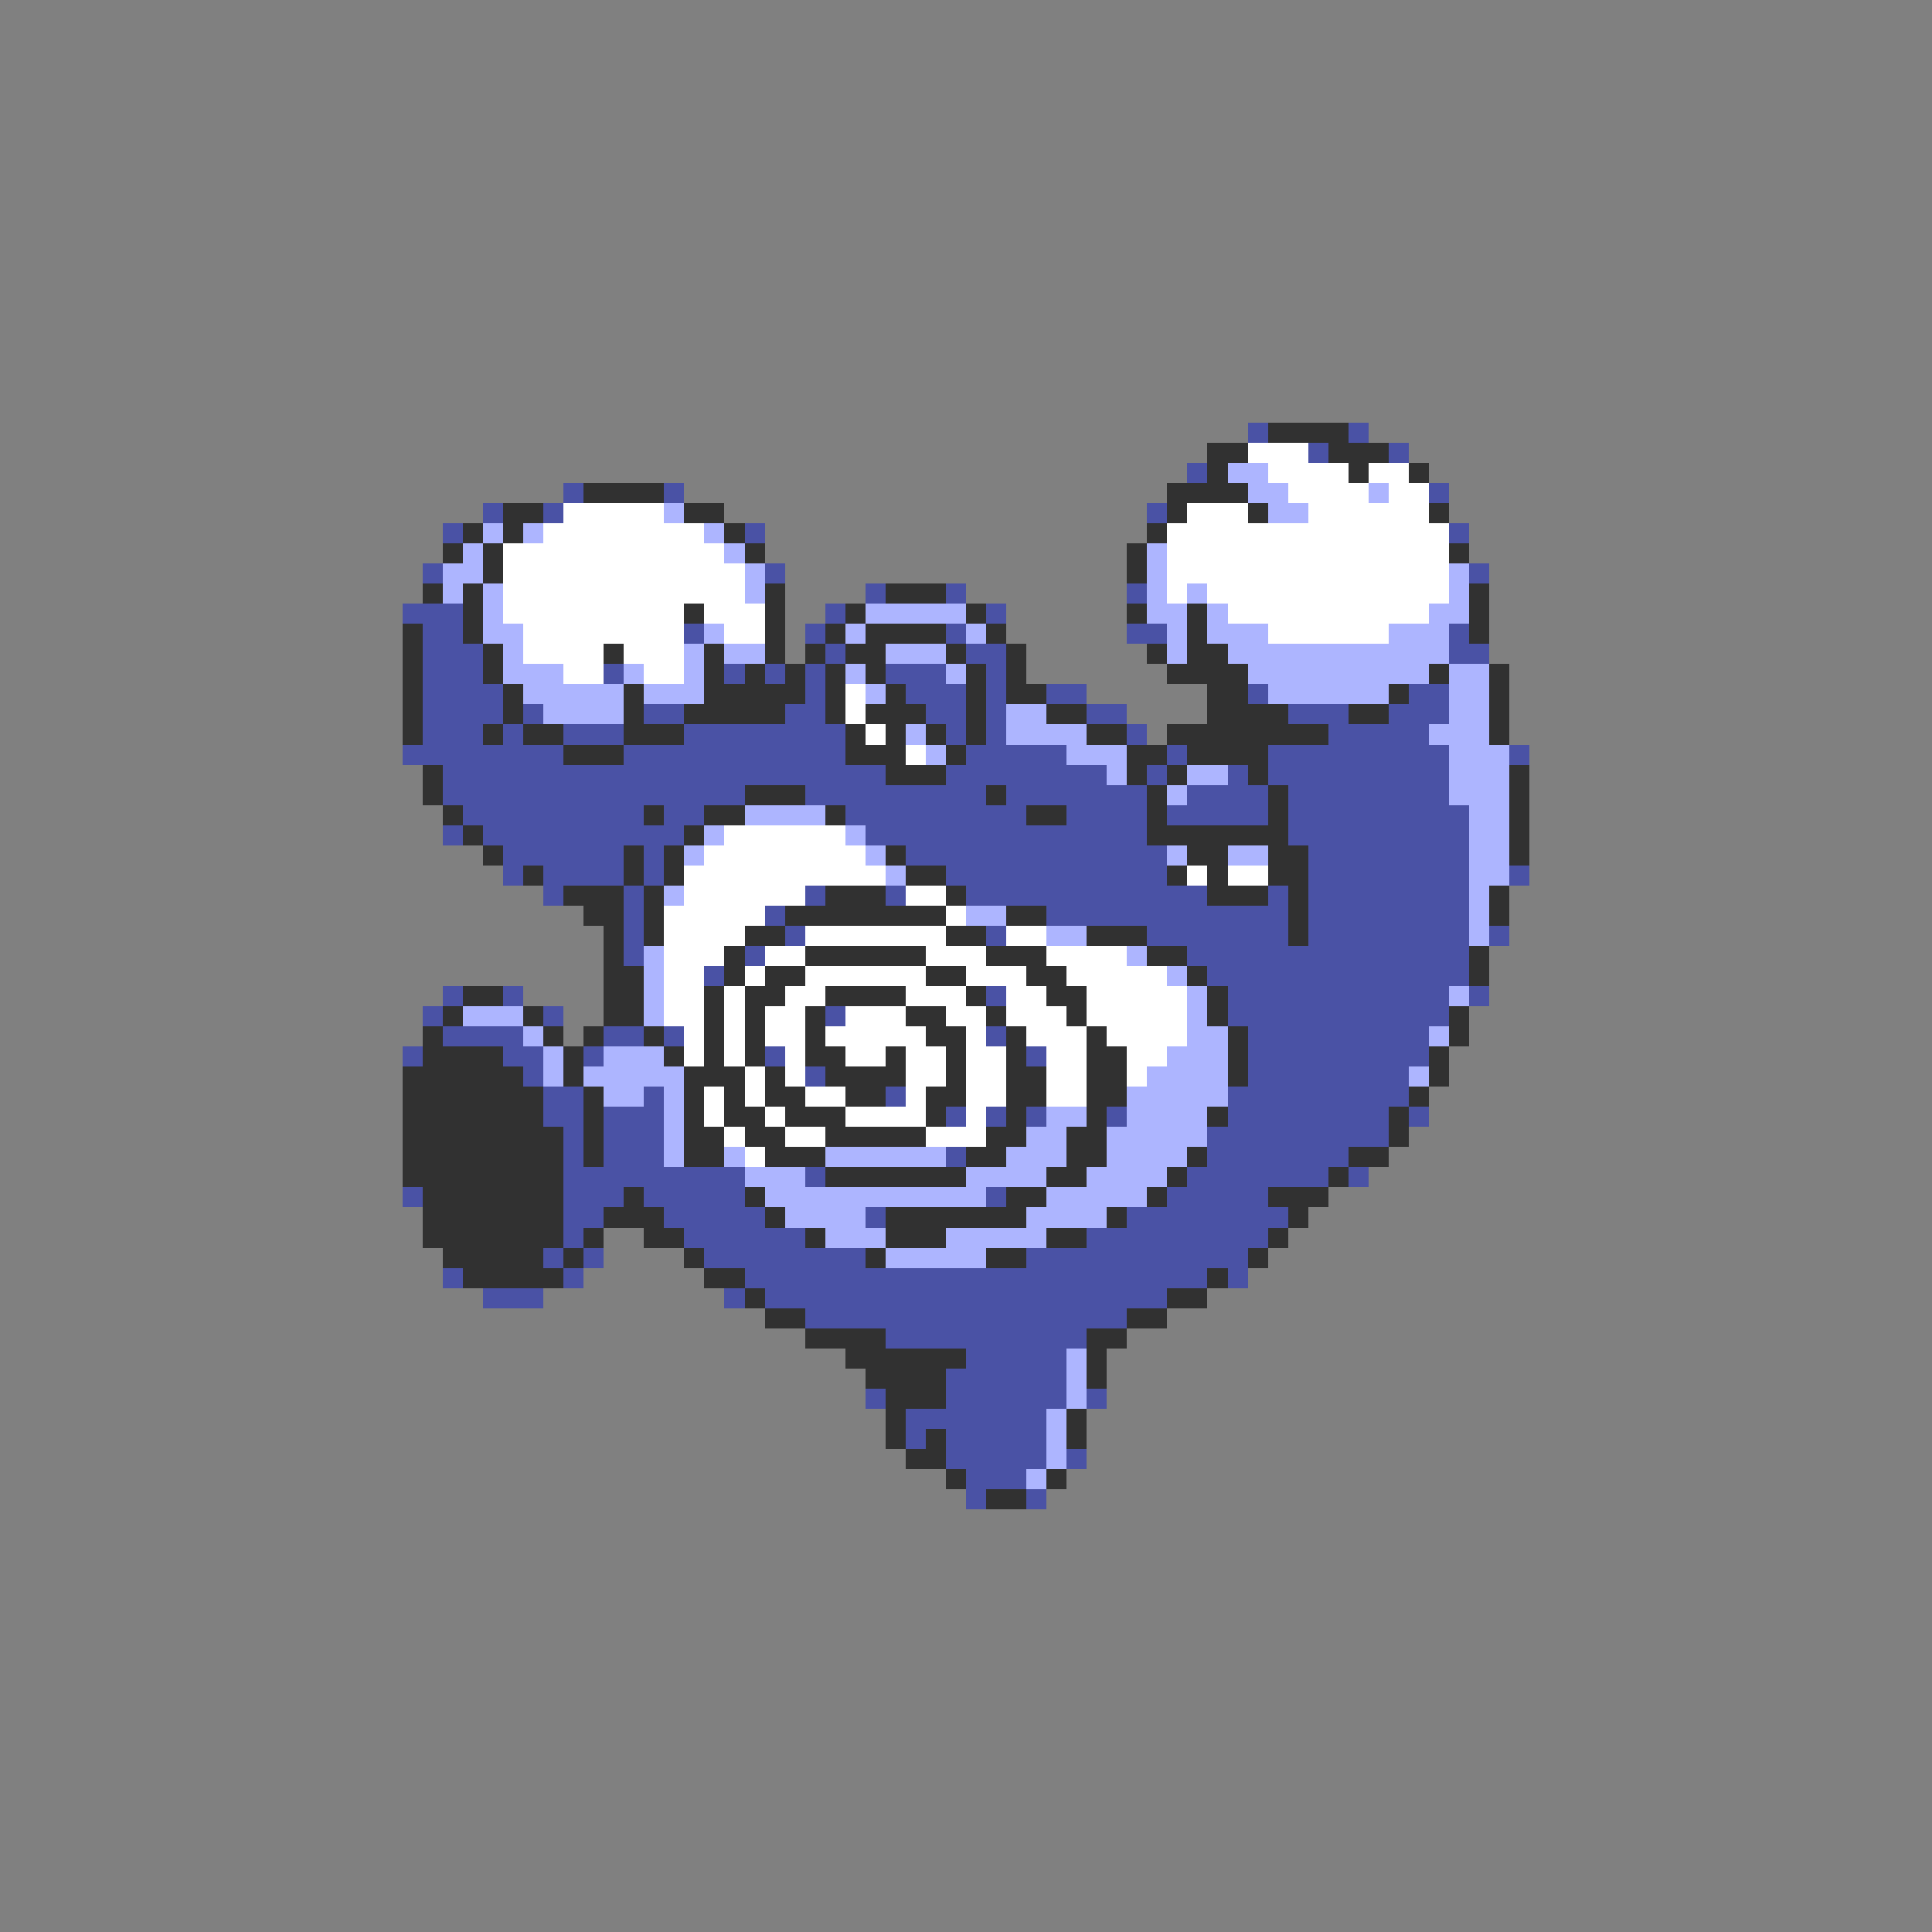 <svg xmlns="http://www.w3.org/2000/svg" viewBox="0 -0.5 96 96" shape-rendering="crispEdges">
<rect x="0" y="-0.5" width="96" height="96" fill="#808080" stroke="none"/>
<path stroke="#4a52a5" d="M62 21h1M67 21h1M65 22h1M69 22h1M59 23h1M28 24h1M33 24h1M71 24h1M24 25h1M27 25h1M57 25h1M22 26h1M37 26h1M72 26h1M21 28h1M38 28h1M73 28h1M43 29h1M47 29h1M56 29h1M20 30h3M41 30h1M49 30h1M21 31h2M34 31h1M40 31h1M47 31h1M56 31h2M72 31h1M21 32h3M41 32h1M48 32h2M72 32h2M21 33h3M30 33h1M36 33h1M38 33h1M40 33h1M44 33h3M49 33h1M21 34h4M40 34h1M45 34h3M49 34h1M52 34h2M62 34h1M70 34h2M21 35h4M26 35h1M32 35h2M39 35h2M46 35h2M49 35h1M54 35h2M64 35h3M69 35h3M21 36h3M25 36h1M28 36h3M34 36h8M47 36h1M49 36h1M56 36h1M66 36h5M20 37h8M31 37h11M48 37h5M58 37h1M63 37h9M75 37h1M22 38h22M47 38h8M57 38h1M61 38h1M63 38h9M22 39h15M40 39h9M50 39h7M59 39h4M64 39h8M23 40h9M33 40h2M42 40h9M53 40h4M58 40h5M64 40h9M22 41h1M24 41h10M43 41h14M64 41h9M25 42h6M32 42h1M45 42h13M65 42h8M25 43h1M27 43h4M32 43h1M47 43h11M65 43h8M75 43h1M27 44h1M31 44h1M40 44h1M44 44h1M48 44h12M63 44h1M65 44h8M31 45h1M38 45h1M52 45h12M65 45h8M31 46h1M39 46h1M49 46h1M57 46h7M65 46h8M74 46h1M31 47h1M37 47h1M59 47h14M35 48h1M60 48h13M22 49h1M25 49h1M49 49h1M61 49h11M73 49h1M21 50h1M27 50h1M41 50h1M61 50h11M22 51h4M30 51h2M33 51h1M49 51h1M62 51h9M20 52h1M25 52h2M29 52h1M38 52h1M51 52h1M62 52h9M26 53h1M40 53h1M62 53h8M27 54h2M32 54h1M44 54h1M61 54h9M27 55h2M30 55h3M47 55h1M49 55h1M51 55h1M55 55h1M61 55h8M70 55h1M28 56h1M30 56h3M60 56h9M28 57h1M30 57h3M47 57h1M60 57h7M28 58h9M40 58h1M59 58h7M67 58h1M20 59h1M28 59h3M32 59h5M49 59h1M58 59h5M28 60h2M33 60h5M43 60h1M56 60h8M28 61h1M34 61h6M54 61h9M27 62h1M29 62h1M35 62h8M51 62h11M22 63h1M28 63h1M37 63h23M61 63h1M24 64h3M36 64h1M38 64h20M40 65h16M44 66h10M48 67h5M47 68h6M43 69h1M47 69h6M54 69h1M45 70h7M45 71h1M47 71h5M47 72h5M53 72h1M48 73h3M48 74h1M51 74h1" />
<path stroke="#313131" d="M63 21h4M60 22h2M66 22h3M60 23h1M67 23h1M70 23h1M29 24h4M58 24h4M25 25h2M34 25h2M58 25h1M62 25h1M71 25h1M23 26h1M25 26h1M36 26h1M57 26h1M22 27h1M24 27h1M37 27h1M56 27h1M72 27h1M24 28h1M56 28h1M21 29h1M23 29h1M38 29h1M44 29h3M73 29h1M23 30h1M34 30h1M38 30h1M42 30h1M48 30h1M56 30h1M59 30h1M73 30h1M20 31h1M23 31h1M38 31h1M41 31h1M43 31h4M49 31h1M59 31h1M73 31h1M20 32h1M24 32h1M30 32h1M35 32h1M38 32h1M40 32h1M42 32h2M47 32h1M50 32h1M57 32h1M59 32h2M20 33h1M24 33h1M35 33h1M37 33h1M39 33h1M41 33h1M43 33h1M48 33h1M50 33h1M58 33h4M71 33h1M74 33h1M20 34h1M25 34h1M31 34h1M35 34h5M41 34h1M44 34h1M48 34h1M50 34h2M60 34h2M69 34h1M74 34h1M20 35h1M25 35h1M31 35h1M34 35h5M41 35h1M43 35h3M48 35h1M52 35h2M60 35h4M67 35h2M74 35h1M20 36h1M24 36h1M26 36h2M31 36h3M42 36h1M44 36h1M46 36h1M48 36h1M54 36h2M58 36h8M74 36h1M28 37h3M42 37h3M47 37h1M56 37h2M59 37h4M21 38h1M44 38h3M56 38h1M58 38h1M62 38h1M75 38h1M21 39h1M37 39h3M49 39h1M57 39h1M63 39h1M75 39h1M22 40h1M32 40h1M35 40h2M41 40h1M51 40h2M57 40h1M63 40h1M75 40h1M23 41h1M34 41h1M57 41h7M75 41h1M24 42h1M31 42h1M33 42h1M44 42h1M59 42h2M63 42h2M75 42h1M26 43h1M31 43h1M33 43h1M45 43h2M58 43h1M60 43h1M63 43h2M28 44h3M32 44h1M41 44h3M47 44h1M60 44h3M64 44h1M74 44h1M29 45h2M32 45h1M39 45h8M50 45h2M64 45h1M74 45h1M30 46h1M32 46h1M37 46h2M47 46h2M54 46h3M64 46h1M30 47h1M36 47h1M40 47h6M49 47h3M57 47h2M73 47h1M30 48h2M36 48h1M38 48h2M46 48h2M51 48h2M59 48h1M73 48h1M23 49h2M30 49h2M35 49h1M37 49h2M41 49h4M48 49h1M52 49h2M60 49h1M22 50h1M26 50h1M30 50h2M35 50h1M37 50h1M40 50h1M45 50h2M49 50h1M53 50h1M60 50h1M72 50h1M21 51h1M27 51h1M29 51h1M32 51h1M35 51h1M37 51h1M40 51h1M46 51h2M50 51h1M54 51h1M61 51h1M72 51h1M21 52h4M28 52h1M33 52h1M35 52h1M37 52h1M40 52h2M44 52h1M47 52h1M50 52h1M54 52h2M61 52h1M71 52h1M20 53h6M28 53h1M34 53h3M38 53h1M41 53h4M47 53h1M50 53h2M54 53h2M61 53h1M71 53h1M20 54h7M29 54h1M34 54h1M36 54h1M38 54h2M42 54h2M46 54h2M50 54h2M54 54h2M70 54h1M20 55h7M29 55h1M34 55h1M36 55h2M39 55h3M46 55h1M50 55h1M54 55h1M60 55h1M69 55h1M20 56h8M29 56h1M34 56h2M37 56h2M41 56h5M49 56h2M53 56h2M69 56h1M20 57h8M29 57h1M34 57h2M38 57h3M48 57h2M53 57h2M59 57h1M67 57h2M20 58h8M41 58h7M52 58h2M58 58h1M66 58h1M21 59h7M31 59h1M37 59h1M50 59h2M57 59h1M63 59h3M21 60h7M30 60h3M38 60h1M44 60h7M55 60h1M64 60h1M21 61h7M29 61h1M32 61h2M40 61h1M44 61h3M52 61h2M63 61h1M22 62h5M28 62h1M34 62h1M43 62h1M49 62h2M62 62h1M23 63h5M35 63h2M60 63h1M37 64h1M58 64h2M38 65h2M56 65h2M40 66h4M54 66h2M42 67h6M54 67h1M43 68h4M54 68h1M44 69h3M44 70h1M53 70h1M44 71h1M46 71h1M53 71h1M45 72h2M47 73h1M52 73h1M49 74h2" />
<path stroke="#ffffff" d="M62 22h3M63 23h4M68 23h2M64 24h4M69 24h2M28 25h5M59 25h3M65 25h6M27 26h8M58 26h14M25 27h11M58 27h14M25 28h12M58 28h14M25 29h12M58 29h1M60 29h12M25 30h9M35 30h3M61 30h10M26 31h8M36 31h2M63 31h6M26 32h4M31 32h3M28 33h2M32 33h2M42 34h1M42 35h1M43 36h1M45 37h1M36 41h6M35 42h8M34 43h10M59 43h1M61 43h2M34 44h6M45 44h2M33 45h5M47 45h1M33 46h4M40 46h7M50 46h2M33 47h3M38 47h2M46 47h3M52 47h4M33 48h2M37 48h1M40 48h6M48 48h3M53 48h5M33 49h2M36 49h1M39 49h2M45 49h3M50 49h2M54 49h5M33 50h2M36 50h1M38 50h2M42 50h3M47 50h2M50 50h3M54 50h5M34 51h1M36 51h1M38 51h2M41 51h5M48 51h1M51 51h3M55 51h4M34 52h1M36 52h1M39 52h1M42 52h2M45 52h2M48 52h2M52 52h2M56 52h2M37 53h1M39 53h1M45 53h2M48 53h2M52 53h2M56 53h1M35 54h1M37 54h1M40 54h2M45 54h1M48 54h2M52 54h2M35 55h1M38 55h1M42 55h4M48 55h1M36 56h1M39 56h2M46 56h3M37 57h1" />
<path stroke="#adb5ff" d="M61 23h2M62 24h2M68 24h1M33 25h1M63 25h2M24 26h1M26 26h1M35 26h1M23 27h1M36 27h1M57 27h1M22 28h2M37 28h1M57 28h1M72 28h1M22 29h1M24 29h1M37 29h1M57 29h1M59 29h1M72 29h1M24 30h1M43 30h5M57 30h2M60 30h1M71 30h2M24 31h2M35 31h1M42 31h1M48 31h1M58 31h1M60 31h3M69 31h3M25 32h1M34 32h1M36 32h2M44 32h3M58 32h1M61 32h11M25 33h3M31 33h1M34 33h1M42 33h1M47 33h1M62 33h9M72 33h2M26 34h5M32 34h3M43 34h1M63 34h6M72 34h2M27 35h4M50 35h2M72 35h2M45 36h1M50 36h4M71 36h3M46 37h1M53 37h3M72 37h3M55 38h1M59 38h2M72 38h3M58 39h1M72 39h3M37 40h4M73 40h2M35 41h1M42 41h1M73 41h2M34 42h1M43 42h1M58 42h1M61 42h2M73 42h2M44 43h1M73 43h2M33 44h1M73 44h1M48 45h2M73 45h1M52 46h2M73 46h1M32 47h1M56 47h1M32 48h1M58 48h1M32 49h1M59 49h1M72 49h1M23 50h3M32 50h1M59 50h1M26 51h1M59 51h2M71 51h1M27 52h1M30 52h3M58 52h3M27 53h1M29 53h5M57 53h4M70 53h1M30 54h2M33 54h1M56 54h5M33 55h1M52 55h2M56 55h4M33 56h1M51 56h2M55 56h5M33 57h1M36 57h1M41 57h6M50 57h3M55 57h4M37 58h3M48 58h4M54 58h4M38 59h11M52 59h5M39 60h4M51 60h4M41 61h3M47 61h5M44 62h5M53 67h1M53 68h1M53 69h1M52 70h1M52 71h1M52 72h1M51 73h1" />
</svg>